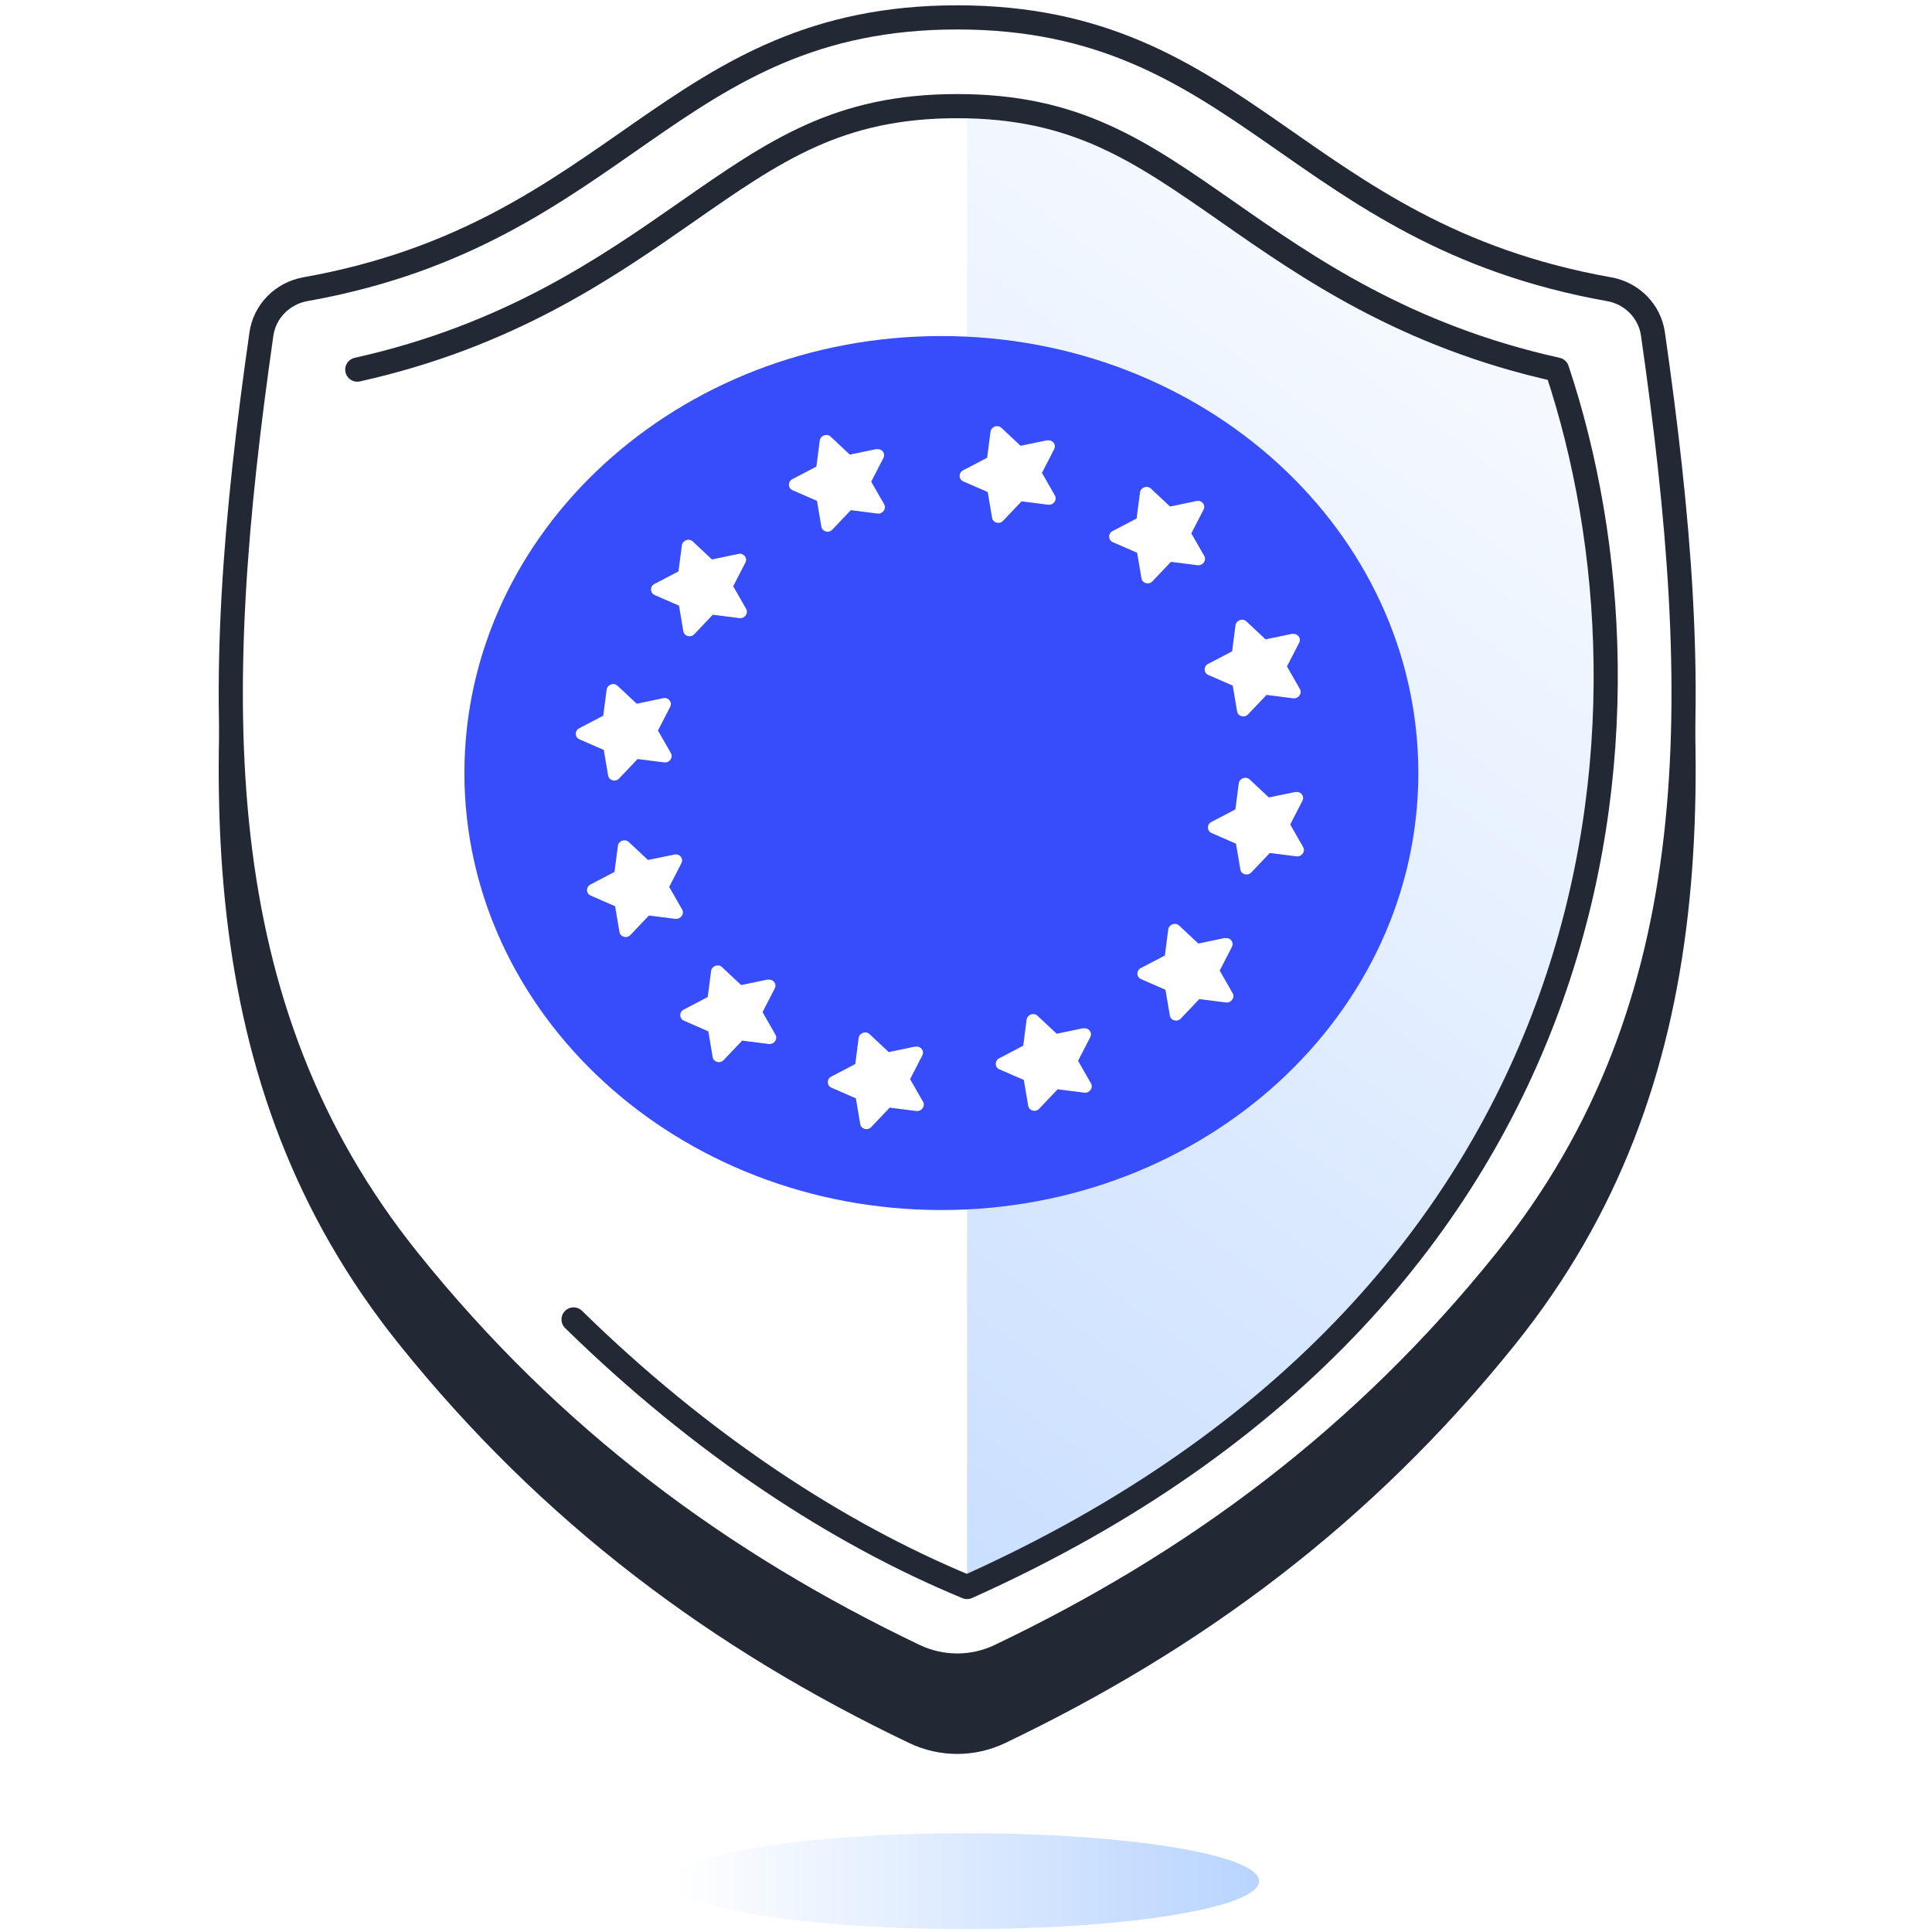 <svg width="160" height="160" viewBox="0 0 160 160" fill="none" xmlns="http://www.w3.org/2000/svg">
<rect x="0" y="0" width="160" height="160" fill="#808080" stroke="none"/>
<g clip-path="url(#clip0_411_8146)">
<path d="M160 0H0V160H160V0Z" fill="white"/>
<path d="M80 159.76C93.404 159.76 104.27 157.983 104.27 155.79C104.27 153.597 93.404 151.82 80 151.82C66.596 151.82 55.73 153.597 55.73 155.79C55.73 157.983 66.596 159.76 80 159.76Z" fill="url(#paint0_linear_411_8146)"/>
<path d="M136.89 33.98C136.62 32.08 135.14 30.6 133.25 30.27C107.17 25.63 103.03 7.76 79.27 7.76C55.51 7.76 51.37 25.63 25.29 30.27C23.4 30.61 21.92 32.09 21.65 33.98C17.35 64 16.83 89.53 33.83 110.7C45.67 125.45 59.64 135.76 75.73 143.45C77.97 144.52 80.57 144.52 82.81 143.45C98.89 135.76 112.87 125.45 124.71 110.7C141.71 89.53 141.19 64 136.89 33.98Z" fill="#222834" stroke="#222834" stroke-width="2" stroke-miterlimit="10"/>
<path d="M136.89 27.66C136.62 25.76 135.14 24.28 133.25 23.95C107.17 19.31 103.03 1.44 79.27 1.44C55.51 1.44 51.37 19.31 25.29 23.95C23.4 24.29 21.92 25.77 21.65 27.66C17.35 57.68 16.83 83.21 33.83 104.38C45.67 119.13 59.64 129.44 75.73 137.13C77.97 138.2 80.57 138.2 82.81 137.13C98.89 129.44 112.87 119.13 124.71 104.38C141.71 83.21 141.19 57.68 136.89 27.66Z" fill="white" stroke="#222834" stroke-width="2" stroke-linecap="round" stroke-linejoin="round"/>
<path d="M130.19 32.65C130.03 31.45 129.14 30.47 127.96 30.2C116.13 27.48 107.71 23.96 102 18.15C94.31 10.33 83.16 9.05 80.09 8.85V131.44C93.85 125.54 110.44 114.09 119.79 100.44C132.77 81.48 134.06 61.52 130.19 32.65Z" fill="url(#paint1_linear_411_8146)"/>
<path d="M47.5 109.27C58.07 119.62 69.38 127.01 80.09 131.43C134.4 107.07 138.48 59.18 128.95 30.61C116.38 27.82 108.28 22.17 101.68 17.56C94.38 12.47 89.11 8.79 79.27 8.79C69.43 8.79 64.16 12.47 56.86 17.56C50.26 22.16 42.16 27.81 29.59 30.61" stroke="#222834" stroke-width="2" stroke-linecap="round" stroke-linejoin="round"/>
<path d="M77.96 100.21C99.775 100.21 117.46 84.007 117.46 64.02C117.46 44.033 99.775 27.83 77.96 27.83C56.145 27.83 38.46 44.033 38.46 64.02C38.46 84.007 56.145 100.21 77.96 100.21Z" fill="#374DFB"/>
<path d="M72.58 37.19L70.38 37.65L68.79 36.16C68.48 35.87 67.95 36.06 67.89 36.48L67.61 38.64L65.62 39.68C65.23 39.88 65.24 40.43 65.64 40.6L67.66 41.48L68.02 43.61C68.09 44.03 68.63 44.18 68.93 43.86L70.46 42.25L72.67 42.53C73.1 42.58 73.43 42.13 73.22 41.76L72.15 39.89L73.16 37.93C73.36 37.54 73.02 37.12 72.59 37.21L72.58 37.19Z" fill="white"/>
<path d="M55.94 76.09C56.37 76.14 56.7 75.69 56.49 75.32L55.42 73.45L56.43 71.49C56.63 71.1 56.29 70.68 55.86 70.77L53.66 71.22L52.07 69.73C51.76 69.44 51.23 69.63 51.17 70.05L50.89 72.21L48.9 73.25C48.51 73.45 48.52 74 48.92 74.17L50.94 75.05L51.3 77.18C51.37 77.6 51.91 77.75 52.21 77.43L53.74 75.82L55.95 76.1L55.94 76.09Z" fill="white"/>
<path d="M107.01 52.49L104.81 52.95L103.22 51.46C102.91 51.17 102.38 51.36 102.32 51.78L102.04 53.94L100.05 54.98C99.66 55.18 99.67 55.73 100.07 55.9L102.09 56.78L102.45 58.91C102.52 59.33 103.06 59.48 103.36 59.16L104.89 57.55L107.1 57.83C107.53 57.88 107.86 57.43 107.65 57.06L106.58 55.19L107.59 53.23C107.79 52.84 107.45 52.42 107.02 52.51L107.01 52.49Z" fill="white"/>
<path d="M86.72 36.46L84.52 36.92L82.93 35.43C82.62 35.14 82.09 35.33 82.03 35.75L81.75 37.91L79.76 38.95C79.37 39.15 79.38 39.7 79.78 39.87L81.8 40.75L82.16 42.88C82.23 43.3 82.77 43.45 83.07 43.13L84.6 41.52L86.81 41.8C87.24 41.85 87.57 41.4 87.36 41.03L86.29 39.16L87.3 37.2C87.5 36.81 87.16 36.39 86.73 36.48L86.72 36.46Z" fill="white"/>
<path d="M94.17 45.76L94.53 47.89C94.6 48.31 95.14 48.46 95.44 48.14L96.97 46.53L99.18 46.81C99.61 46.86 99.94 46.41 99.73 46.04L98.66 44.17L99.67 42.21C99.87 41.82 99.53 41.4 99.1 41.49L96.9 41.95L95.31 40.46C95 40.17 94.47 40.36 94.41 40.78L94.13 42.94L92.14 43.98C91.75 44.18 91.76 44.73 92.16 44.9L94.18 45.78L94.17 45.76Z" fill="white"/>
<path d="M107.28 65.59L105.08 66.04L103.49 64.55C103.18 64.26 102.65 64.45 102.59 64.87L102.31 67.03L100.32 68.07C99.93 68.27 99.94 68.82 100.34 68.99L102.36 69.87L102.72 72C102.79 72.42 103.33 72.57 103.63 72.25L105.16 70.64L107.37 70.92C107.8 70.97 108.13 70.52 107.92 70.15L106.85 68.28L107.86 66.32C108.06 65.93 107.72 65.51 107.29 65.6L107.28 65.59Z" fill="white"/>
<path d="M101.44 77.68L99.24 78.14L97.65 76.65C97.34 76.36 96.81 76.55 96.75 76.97L96.47 79.13L94.48 80.17C94.09 80.37 94.1 80.92 94.5 81.09L96.52 81.97L96.88 84.1C96.95 84.52 97.49 84.67 97.79 84.35L99.32 82.74L101.53 83.02C101.96 83.07 102.29 82.62 102.08 82.25L101.01 80.38L102.02 78.42C102.22 78.03 101.88 77.61 101.45 77.7L101.44 77.68Z" fill="white"/>
<path d="M75.8 86.67L73.6 87.13L72.01 85.64C71.7 85.35 71.17 85.54 71.11 85.96L70.83 88.12L68.84 89.16C68.45 89.36 68.46 89.91 68.86 90.08L70.88 90.96L71.24 93.09C71.31 93.51 71.85 93.66 72.15 93.34L73.68 91.73L75.89 92.01C76.32 92.06 76.65 91.61 76.44 91.24L75.37 89.37L76.38 87.41C76.58 87.02 76.24 86.6 75.81 86.69L75.8 86.67Z" fill="white"/>
<path d="M63.58 81.12L61.38 81.58L59.79 80.09C59.48 79.8 58.95 79.99 58.89 80.41L58.61 82.57L56.62 83.61C56.23 83.81 56.24 84.36 56.64 84.53L58.66 85.41L59.02 87.54C59.09 87.96 59.63 88.11 59.93 87.79L61.46 86.18L63.67 86.46C64.1 86.51 64.43 86.06 64.22 85.69L63.15 83.82L64.16 81.86C64.36 81.47 64.02 81.05 63.59 81.14L63.58 81.12Z" fill="white"/>
<path d="M50 62.09L50.36 64.22C50.43 64.64 50.97 64.79 51.27 64.47L52.8 62.86L55.01 63.14C55.44 63.19 55.77 62.74 55.56 62.37L54.49 60.5L55.5 58.54C55.7 58.15 55.36 57.73 54.93 57.82L52.73 58.28L51.14 56.79C50.83 56.5 50.3 56.69 50.24 57.11L49.96 59.27L47.97 60.31C47.58 60.51 47.59 61.06 47.99 61.23L50.01 62.11L50 62.09Z" fill="white"/>
<path d="M56.23 50.14L56.59 52.27C56.66 52.69 57.2 52.84 57.5 52.52L59.03 50.91L61.24 51.19C61.67 51.24 62 50.79 61.79 50.42L60.72 48.55L61.73 46.59C61.93 46.2 61.59 45.78 61.16 45.87L58.96 46.33L57.37 44.84C57.06 44.55 56.53 44.74 56.47 45.16L56.19 47.32L54.2 48.36C53.81 48.56 53.82 49.11 54.22 49.28L56.24 50.16L56.23 50.14Z" fill="white"/>
<path d="M89.71 85.15L87.51 85.61L85.92 84.12C85.61 83.83 85.08 84.02 85.02 84.44L84.74 86.6L82.75 87.64C82.36 87.84 82.37 88.39 82.77 88.56L84.79 89.44L85.15 91.57C85.22 91.99 85.76 92.14 86.06 91.82L87.59 90.21L89.8 90.49C90.23 90.54 90.56 90.09 90.35 89.72L89.28 87.85L90.29 85.89C90.49 85.5 90.15 85.08 89.72 85.17L89.71 85.15Z" fill="white"/>
</g>
<defs>
<linearGradient id="paint0_linear_411_8146" x1="55.73" y1="155.79" x2="104.27" y2="155.79" gradientUnits="userSpaceOnUse">
<stop stop-color="white"/>
<stop offset="1" stop-color="#B8D4FF"/>
</linearGradient>
<linearGradient id="paint1_linear_411_8146" x1="29.84" y1="150.08" x2="134.21" y2="8.01" gradientUnits="userSpaceOnUse">
<stop stop-color="#B8D4FF"/>
<stop offset="1" stop-color="white"/>
</linearGradient>
<clipPath id="clip0_411_8146">
<rect width="160" height="160" fill="white"/>
</clipPath>
</defs>
</svg>
